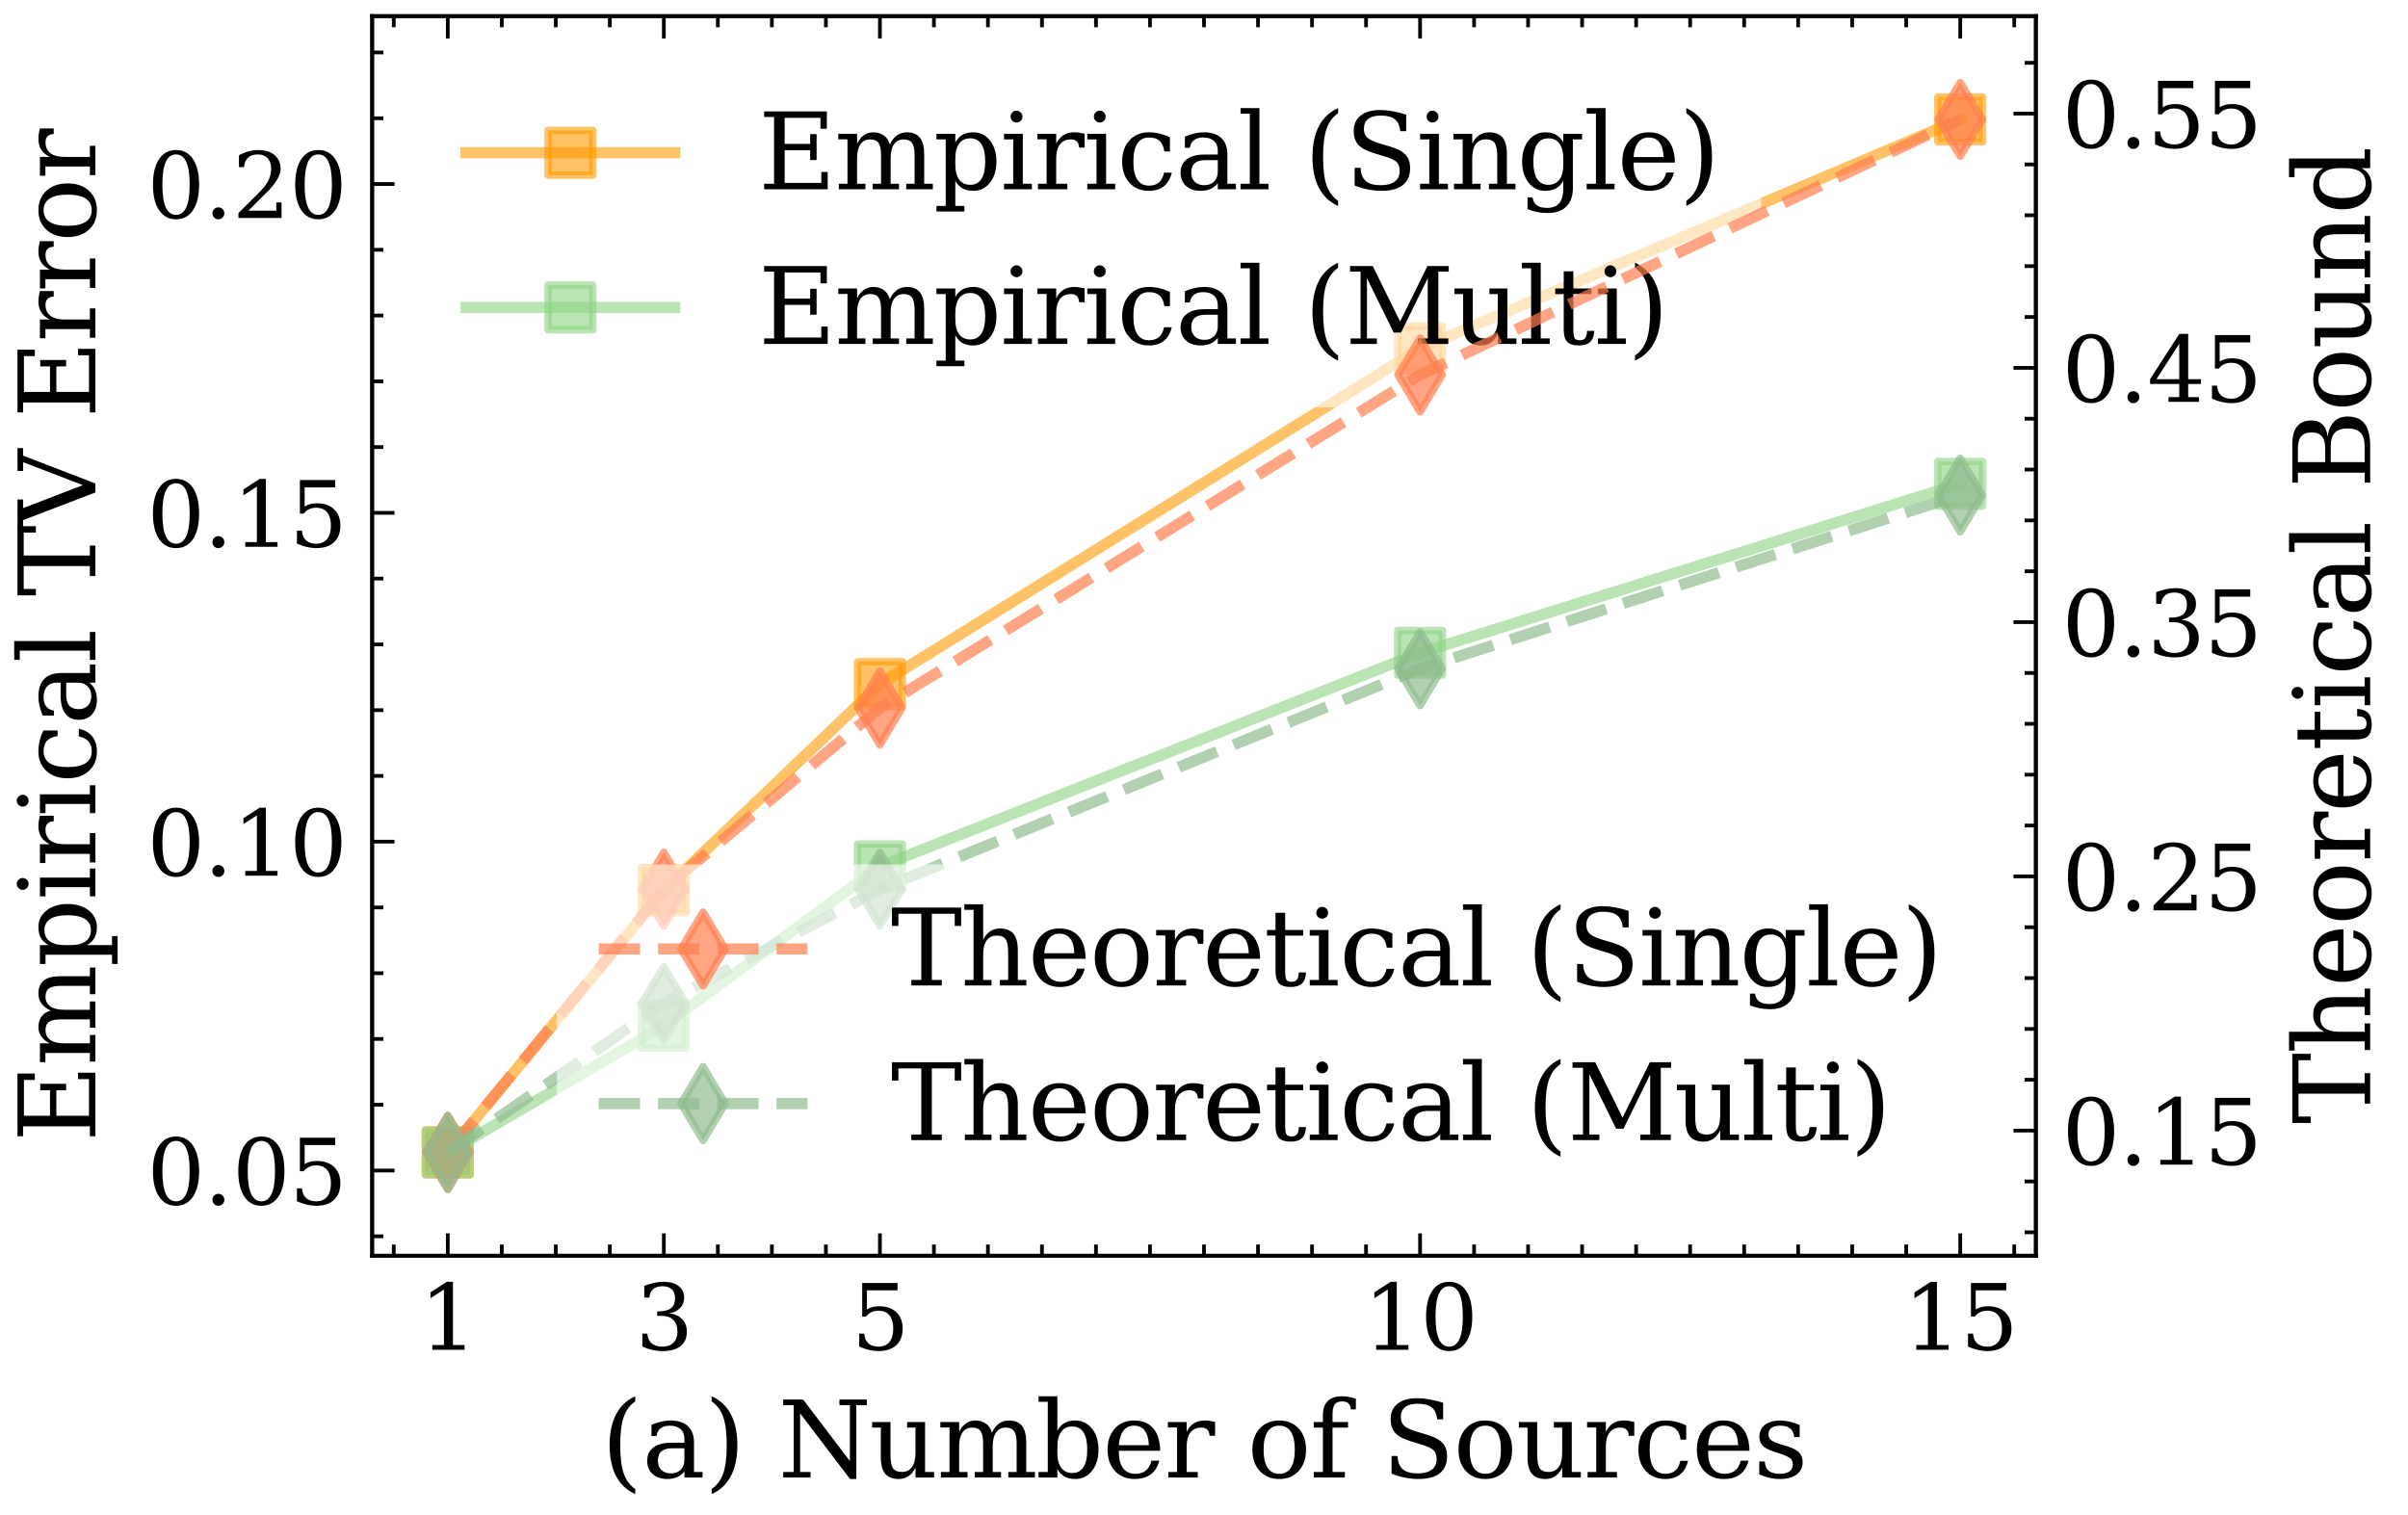 <?xml version="1.0" encoding="utf-8" standalone="no"?>
<!DOCTYPE svg PUBLIC "-//W3C//DTD SVG 1.1//EN"
  "http://www.w3.org/Graphics/SVG/1.1/DTD/svg11.dtd">
<svg xmlns:xlink="http://www.w3.org/1999/xlink" width="323.056pt" height="203.303pt" viewBox="0 0 323.056 203.303" xmlns="http://www.w3.org/2000/svg" version="1.1">
 <defs>
  <style type="text/css">*{stroke-linejoin: round; stroke-linecap: butt}</style>
 </defs>
 <g id="figure_1">
  <g id="patch_1">
   <path d="M 0 203.303 
L 323.056 203.303 
L 323.056 0 
L 0 0 
z
" style="fill: #ffffff"/>
  </g>
  <g id="axes_1">
   <g id="patch_2">
    <path d="M 49.928 168.48 
L 273.128 168.48 
L 273.128 2.16 
L 49.928 2.16 
z
" style="fill: #ffffff"/>
   </g>
   <g id="matplotlib.axis_1">
    <g id="xtick_1">
     <g id="line2d_1">
      <defs>
       <path id="m0be4ec9601" d="M 0 0 
L 0 -3 
" style="stroke: #000000; stroke-width: 0.5"/>
      </defs>
      <g>
       <use xlink:href="#m0be4ec9601" x="60.074" y="168.48" style="stroke: #000000; stroke-width: 0.5"/>
      </g>
     </g>
     <g id="line2d_2">
      <defs>
       <path id="m4b59932920" d="M 0 0 
L 0 3 
" style="stroke: #000000; stroke-width: 0.5"/>
      </defs>
      <g>
       <use xlink:href="#m4b59932920" x="60.074" y="2.16" style="stroke: #000000; stroke-width: 0.5"/>
      </g>
     </g>
     <g id="text_1">
      <!-- 1 -->
      <g transform="translate(56.256 181.098) scale(0.12 -0.12)">
       <defs>
        <path id="DejaVuSerif-31" d="M 909 0 
L 909 331 
L 1722 331 
L 1722 4213 
L 781 3603 
L 781 4013 
L 1919 4750 
L 2350 4750 
L 2350 331 
L 3163 331 
L 3163 0 
L 909 0 
z
" transform="scale(0.016)"/>
       </defs>
       <use xlink:href="#DejaVuSerif-31"/>
      </g>
     </g>
    </g>
    <g id="xtick_2">
     <g id="line2d_3">
      <g>
       <use xlink:href="#m0be4ec9601" x="89.061" y="168.48" style="stroke: #000000; stroke-width: 0.5"/>
      </g>
     </g>
     <g id="line2d_4">
      <g>
       <use xlink:href="#m4b59932920" x="89.061" y="2.16" style="stroke: #000000; stroke-width: 0.5"/>
      </g>
     </g>
     <g id="text_2">
      <!-- 3 -->
      <g transform="translate(85.243 181.098) scale(0.12 -0.12)">
       <defs>
        <path id="DejaVuSerif-33" d="M 622 4469 
Q 988 4606 1323 4678 
Q 1659 4750 1953 4750 
Q 2638 4750 3022 4454 
Q 3406 4159 3406 3634 
Q 3406 3213 3140 2930 
Q 2875 2647 2388 2547 
Q 2963 2466 3280 2130 
Q 3597 1794 3597 1259 
Q 3597 606 3158 257 
Q 2719 -91 1894 -91 
Q 1528 -91 1179 -12 
Q 831 66 488 225 
L 488 1131 
L 838 1131 
Q 869 681 1141 450 
Q 1413 219 1906 219 
Q 2384 219 2661 495 
Q 2938 772 2938 1253 
Q 2938 1803 2653 2086 
Q 2369 2369 1819 2369 
L 1522 2369 
L 1522 2688 
L 1678 2688 
Q 2225 2688 2498 2914 
Q 2772 3141 2772 3597 
Q 2772 4006 2547 4223 
Q 2322 4441 1900 4441 
Q 1478 4441 1245 4241 
Q 1013 4041 972 3647 
L 622 3647 
L 622 4469 
z
" transform="scale(0.016)"/>
       </defs>
       <use xlink:href="#DejaVuSerif-33"/>
      </g>
     </g>
    </g>
    <g id="xtick_3">
     <g id="line2d_5">
      <g>
       <use xlink:href="#m0be4ec9601" x="118.048" y="168.48" style="stroke: #000000; stroke-width: 0.5"/>
      </g>
     </g>
     <g id="line2d_6">
      <g>
       <use xlink:href="#m4b59932920" x="118.048" y="2.16" style="stroke: #000000; stroke-width: 0.5"/>
      </g>
     </g>
     <g id="text_3">
      <!-- 5 -->
      <g transform="translate(114.23 181.098) scale(0.12 -0.12)">
       <defs>
        <path id="DejaVuSerif-35" d="M 3219 4666 
L 3219 4153 
L 1081 4153 
L 1081 2816 
Q 1244 2928 1461 2984 
Q 1678 3041 1947 3041 
Q 2703 3041 3140 2622 
Q 3578 2203 3578 1478 
Q 3578 738 3136 323 
Q 2694 -91 1894 -91 
Q 1572 -91 1234 -12 
Q 897 66 544 225 
L 544 1131 
L 897 1131 
Q 925 688 1179 453 
Q 1434 219 1894 219 
Q 2388 219 2653 544 
Q 2919 869 2919 1478 
Q 2919 2084 2655 2407 
Q 2391 2731 1894 2731 
Q 1613 2731 1398 2631 
Q 1184 2531 1019 2322 
L 750 2322 
L 750 4666 
L 3219 4666 
z
" transform="scale(0.016)"/>
       </defs>
       <use xlink:href="#DejaVuSerif-35"/>
      </g>
     </g>
    </g>
    <g id="xtick_4">
     <g id="line2d_7">
      <g>
       <use xlink:href="#m0be4ec9601" x="190.515" y="168.48" style="stroke: #000000; stroke-width: 0.5"/>
      </g>
     </g>
     <g id="line2d_8">
      <g>
       <use xlink:href="#m4b59932920" x="190.515" y="2.16" style="stroke: #000000; stroke-width: 0.5"/>
      </g>
     </g>
     <g id="text_4">
      <!-- 10 -->
      <g transform="translate(182.88 181.098) scale(0.12 -0.12)">
       <defs>
        <path id="DejaVuSerif-30" d="M 2034 219 
Q 2513 219 2750 744 
Q 2988 1269 2988 2328 
Q 2988 3391 2750 3916 
Q 2513 4441 2034 4441 
Q 1556 4441 1318 3916 
Q 1081 3391 1081 2328 
Q 1081 1269 1318 744 
Q 1556 219 2034 219 
z
M 2034 -91 
Q 1275 -91 848 546 
Q 422 1184 422 2328 
Q 422 3475 848 4112 
Q 1275 4750 2034 4750 
Q 2797 4750 3222 4112 
Q 3647 3475 3647 2328 
Q 3647 1184 3222 546 
Q 2797 -91 2034 -91 
z
" transform="scale(0.016)"/>
       </defs>
       <use xlink:href="#DejaVuSerif-31"/>
       <use xlink:href="#DejaVuSerif-30" x="63.623"/>
      </g>
     </g>
    </g>
    <g id="xtick_5">
     <g id="line2d_9">
      <g>
       <use xlink:href="#m0be4ec9601" x="262.983" y="168.48" style="stroke: #000000; stroke-width: 0.5"/>
      </g>
     </g>
     <g id="line2d_10">
      <g>
       <use xlink:href="#m4b59932920" x="262.983" y="2.16" style="stroke: #000000; stroke-width: 0.5"/>
      </g>
     </g>
     <g id="text_5">
      <!-- 15 -->
      <g transform="translate(255.348 181.098) scale(0.12 -0.12)">
       <use xlink:href="#DejaVuSerif-31"/>
       <use xlink:href="#DejaVuSerif-35" x="63.623"/>
      </g>
     </g>
    </g>
    <g id="xtick_6">
     <g id="line2d_11">
      <defs>
       <path id="md7f78af76c" d="M 0 0 
L 0 -1.5 
" style="stroke: #000000; stroke-width: 0.5"/>
      </defs>
      <g>
       <use xlink:href="#md7f78af76c" x="52.827" y="168.48" style="stroke: #000000; stroke-width: 0.5"/>
      </g>
     </g>
     <g id="line2d_12">
      <defs>
       <path id="mf6888322b4" d="M 0 0 
L 0 1.5 
" style="stroke: #000000; stroke-width: 0.5"/>
      </defs>
      <g>
       <use xlink:href="#mf6888322b4" x="52.827" y="2.16" style="stroke: #000000; stroke-width: 0.5"/>
      </g>
     </g>
    </g>
    <g id="xtick_7">
     <g id="line2d_13">
      <g>
       <use xlink:href="#md7f78af76c" x="67.32" y="168.48" style="stroke: #000000; stroke-width: 0.5"/>
      </g>
     </g>
     <g id="line2d_14">
      <g>
       <use xlink:href="#mf6888322b4" x="67.32" y="2.16" style="stroke: #000000; stroke-width: 0.5"/>
      </g>
     </g>
    </g>
    <g id="xtick_8">
     <g id="line2d_15">
      <g>
       <use xlink:href="#md7f78af76c" x="74.567" y="168.48" style="stroke: #000000; stroke-width: 0.5"/>
      </g>
     </g>
     <g id="line2d_16">
      <g>
       <use xlink:href="#mf6888322b4" x="74.567" y="2.16" style="stroke: #000000; stroke-width: 0.5"/>
      </g>
     </g>
    </g>
    <g id="xtick_9">
     <g id="line2d_17">
      <g>
       <use xlink:href="#md7f78af76c" x="81.814" y="168.48" style="stroke: #000000; stroke-width: 0.5"/>
      </g>
     </g>
     <g id="line2d_18">
      <g>
       <use xlink:href="#mf6888322b4" x="81.814" y="2.16" style="stroke: #000000; stroke-width: 0.5"/>
      </g>
     </g>
    </g>
    <g id="xtick_10">
     <g id="line2d_19">
      <g>
       <use xlink:href="#md7f78af76c" x="96.307" y="168.48" style="stroke: #000000; stroke-width: 0.5"/>
      </g>
     </g>
     <g id="line2d_20">
      <g>
       <use xlink:href="#mf6888322b4" x="96.307" y="2.16" style="stroke: #000000; stroke-width: 0.5"/>
      </g>
     </g>
    </g>
    <g id="xtick_11">
     <g id="line2d_21">
      <g>
       <use xlink:href="#md7f78af76c" x="103.554" y="168.48" style="stroke: #000000; stroke-width: 0.5"/>
      </g>
     </g>
     <g id="line2d_22">
      <g>
       <use xlink:href="#mf6888322b4" x="103.554" y="2.16" style="stroke: #000000; stroke-width: 0.5"/>
      </g>
     </g>
    </g>
    <g id="xtick_12">
     <g id="line2d_23">
      <g>
       <use xlink:href="#md7f78af76c" x="110.801" y="168.48" style="stroke: #000000; stroke-width: 0.5"/>
      </g>
     </g>
     <g id="line2d_24">
      <g>
       <use xlink:href="#mf6888322b4" x="110.801" y="2.16" style="stroke: #000000; stroke-width: 0.5"/>
      </g>
     </g>
    </g>
    <g id="xtick_13">
     <g id="line2d_25">
      <g>
       <use xlink:href="#md7f78af76c" x="125.294" y="168.48" style="stroke: #000000; stroke-width: 0.5"/>
      </g>
     </g>
     <g id="line2d_26">
      <g>
       <use xlink:href="#mf6888322b4" x="125.294" y="2.16" style="stroke: #000000; stroke-width: 0.5"/>
      </g>
     </g>
    </g>
    <g id="xtick_14">
     <g id="line2d_27">
      <g>
       <use xlink:href="#md7f78af76c" x="132.541" y="168.48" style="stroke: #000000; stroke-width: 0.5"/>
      </g>
     </g>
     <g id="line2d_28">
      <g>
       <use xlink:href="#mf6888322b4" x="132.541" y="2.16" style="stroke: #000000; stroke-width: 0.5"/>
      </g>
     </g>
    </g>
    <g id="xtick_15">
     <g id="line2d_29">
      <g>
       <use xlink:href="#md7f78af76c" x="139.788" y="168.48" style="stroke: #000000; stroke-width: 0.5"/>
      </g>
     </g>
     <g id="line2d_30">
      <g>
       <use xlink:href="#mf6888322b4" x="139.788" y="2.16" style="stroke: #000000; stroke-width: 0.5"/>
      </g>
     </g>
    </g>
    <g id="xtick_16">
     <g id="line2d_31">
      <g>
       <use xlink:href="#md7f78af76c" x="147.035" y="168.48" style="stroke: #000000; stroke-width: 0.5"/>
      </g>
     </g>
     <g id="line2d_32">
      <g>
       <use xlink:href="#mf6888322b4" x="147.035" y="2.16" style="stroke: #000000; stroke-width: 0.5"/>
      </g>
     </g>
    </g>
    <g id="xtick_17">
     <g id="line2d_33">
      <g>
       <use xlink:href="#md7f78af76c" x="154.281" y="168.48" style="stroke: #000000; stroke-width: 0.5"/>
      </g>
     </g>
     <g id="line2d_34">
      <g>
       <use xlink:href="#mf6888322b4" x="154.281" y="2.16" style="stroke: #000000; stroke-width: 0.5"/>
      </g>
     </g>
    </g>
    <g id="xtick_18">
     <g id="line2d_35">
      <g>
       <use xlink:href="#md7f78af76c" x="161.528" y="168.48" style="stroke: #000000; stroke-width: 0.5"/>
      </g>
     </g>
     <g id="line2d_36">
      <g>
       <use xlink:href="#mf6888322b4" x="161.528" y="2.16" style="stroke: #000000; stroke-width: 0.5"/>
      </g>
     </g>
    </g>
    <g id="xtick_19">
     <g id="line2d_37">
      <g>
       <use xlink:href="#md7f78af76c" x="168.775" y="168.48" style="stroke: #000000; stroke-width: 0.5"/>
      </g>
     </g>
     <g id="line2d_38">
      <g>
       <use xlink:href="#mf6888322b4" x="168.775" y="2.16" style="stroke: #000000; stroke-width: 0.5"/>
      </g>
     </g>
    </g>
    <g id="xtick_20">
     <g id="line2d_39">
      <g>
       <use xlink:href="#md7f78af76c" x="176.022" y="168.48" style="stroke: #000000; stroke-width: 0.5"/>
      </g>
     </g>
     <g id="line2d_40">
      <g>
       <use xlink:href="#mf6888322b4" x="176.022" y="2.16" style="stroke: #000000; stroke-width: 0.5"/>
      </g>
     </g>
    </g>
    <g id="xtick_21">
     <g id="line2d_41">
      <g>
       <use xlink:href="#md7f78af76c" x="183.268" y="168.48" style="stroke: #000000; stroke-width: 0.5"/>
      </g>
     </g>
     <g id="line2d_42">
      <g>
       <use xlink:href="#mf6888322b4" x="183.268" y="2.16" style="stroke: #000000; stroke-width: 0.5"/>
      </g>
     </g>
    </g>
    <g id="xtick_22">
     <g id="line2d_43">
      <g>
       <use xlink:href="#md7f78af76c" x="197.762" y="168.48" style="stroke: #000000; stroke-width: 0.5"/>
      </g>
     </g>
     <g id="line2d_44">
      <g>
       <use xlink:href="#mf6888322b4" x="197.762" y="2.16" style="stroke: #000000; stroke-width: 0.5"/>
      </g>
     </g>
    </g>
    <g id="xtick_23">
     <g id="line2d_45">
      <g>
       <use xlink:href="#md7f78af76c" x="205.009" y="168.48" style="stroke: #000000; stroke-width: 0.5"/>
      </g>
     </g>
     <g id="line2d_46">
      <g>
       <use xlink:href="#mf6888322b4" x="205.009" y="2.16" style="stroke: #000000; stroke-width: 0.5"/>
      </g>
     </g>
    </g>
    <g id="xtick_24">
     <g id="line2d_47">
      <g>
       <use xlink:href="#md7f78af76c" x="212.255" y="168.48" style="stroke: #000000; stroke-width: 0.5"/>
      </g>
     </g>
     <g id="line2d_48">
      <g>
       <use xlink:href="#mf6888322b4" x="212.255" y="2.16" style="stroke: #000000; stroke-width: 0.5"/>
      </g>
     </g>
    </g>
    <g id="xtick_25">
     <g id="line2d_49">
      <g>
       <use xlink:href="#md7f78af76c" x="219.502" y="168.48" style="stroke: #000000; stroke-width: 0.5"/>
      </g>
     </g>
     <g id="line2d_50">
      <g>
       <use xlink:href="#mf6888322b4" x="219.502" y="2.16" style="stroke: #000000; stroke-width: 0.5"/>
      </g>
     </g>
    </g>
    <g id="xtick_26">
     <g id="line2d_51">
      <g>
       <use xlink:href="#md7f78af76c" x="226.749" y="168.48" style="stroke: #000000; stroke-width: 0.5"/>
      </g>
     </g>
     <g id="line2d_52">
      <g>
       <use xlink:href="#mf6888322b4" x="226.749" y="2.16" style="stroke: #000000; stroke-width: 0.5"/>
      </g>
     </g>
    </g>
    <g id="xtick_27">
     <g id="line2d_53">
      <g>
       <use xlink:href="#md7f78af76c" x="233.996" y="168.48" style="stroke: #000000; stroke-width: 0.5"/>
      </g>
     </g>
     <g id="line2d_54">
      <g>
       <use xlink:href="#mf6888322b4" x="233.996" y="2.16" style="stroke: #000000; stroke-width: 0.5"/>
      </g>
     </g>
    </g>
    <g id="xtick_28">
     <g id="line2d_55">
      <g>
       <use xlink:href="#md7f78af76c" x="241.242" y="168.48" style="stroke: #000000; stroke-width: 0.5"/>
      </g>
     </g>
     <g id="line2d_56">
      <g>
       <use xlink:href="#mf6888322b4" x="241.242" y="2.16" style="stroke: #000000; stroke-width: 0.5"/>
      </g>
     </g>
    </g>
    <g id="xtick_29">
     <g id="line2d_57">
      <g>
       <use xlink:href="#md7f78af76c" x="248.489" y="168.48" style="stroke: #000000; stroke-width: 0.5"/>
      </g>
     </g>
     <g id="line2d_58">
      <g>
       <use xlink:href="#mf6888322b4" x="248.489" y="2.16" style="stroke: #000000; stroke-width: 0.5"/>
      </g>
     </g>
    </g>
    <g id="xtick_30">
     <g id="line2d_59">
      <g>
       <use xlink:href="#md7f78af76c" x="255.736" y="168.48" style="stroke: #000000; stroke-width: 0.5"/>
      </g>
     </g>
     <g id="line2d_60">
      <g>
       <use xlink:href="#mf6888322b4" x="255.736" y="2.16" style="stroke: #000000; stroke-width: 0.5"/>
      </g>
     </g>
    </g>
    <g id="xtick_31">
     <g id="line2d_61">
      <g>
       <use xlink:href="#md7f78af76c" x="270.229" y="168.48" style="stroke: #000000; stroke-width: 0.5"/>
      </g>
     </g>
     <g id="line2d_62">
      <g>
       <use xlink:href="#mf6888322b4" x="270.229" y="2.16" style="stroke: #000000; stroke-width: 0.5"/>
      </g>
     </g>
    </g>
    <g id="text_6">
     <!-- (a) Number of Sources -->
     <g transform="translate(80.653 198.232) scale(0.14 -0.14)">
      <defs>
       <path id="DejaVuSerif-28" d="M 2041 -997 
Q 1281 -656 893 83 
Q 506 822 506 1931 
Q 506 3044 893 3783 
Q 1281 4522 2041 4863 
L 2041 4556 
Q 1559 4225 1350 3623 
Q 1141 3022 1141 1931 
Q 1141 844 1350 242 
Q 1559 -359 2041 -691 
L 2041 -997 
z
" transform="scale(0.016)"/>
       <path id="DejaVuSerif-61" d="M 2547 1044 
L 2547 1747 
L 1806 1747 
Q 1378 1747 1168 1562 
Q 959 1378 959 997 
Q 959 650 1171 447 
Q 1384 244 1747 244 
Q 2106 244 2326 466 
Q 2547 688 2547 1044 
z
M 3122 2075 
L 3122 331 
L 3634 331 
L 3634 0 
L 2547 0 
L 2547 359 
Q 2356 128 2106 18 
Q 1856 -91 1522 -91 
Q 969 -91 644 203 
Q 319 497 319 997 
Q 319 1513 691 1797 
Q 1063 2081 1741 2081 
L 2547 2081 
L 2547 2309 
Q 2547 2688 2317 2895 
Q 2088 3103 1672 3103 
Q 1328 3103 1125 2947 
Q 922 2791 872 2484 
L 575 2484 
L 575 3156 
Q 875 3284 1158 3348 
Q 1441 3413 1709 3413 
Q 2400 3413 2761 3070 
Q 3122 2728 3122 2075 
z
" transform="scale(0.016)"/>
       <path id="DejaVuSerif-29" d="M 453 -997 
L 453 -691 
Q 934 -359 1145 242 
Q 1356 844 1356 1931 
Q 1356 3022 1145 3623 
Q 934 4225 453 4556 
L 453 4863 
Q 1216 4522 1603 3783 
Q 1991 3044 1991 1931 
Q 1991 822 1603 83 
Q 1216 -656 453 -997 
z
" transform="scale(0.016)"/>
       <path id="DejaVuSerif-20" transform="scale(0.016)"/>
       <path id="DejaVuSerif-4e" d="M 313 0 
L 313 331 
L 941 331 
L 941 4331 
L 313 4331 
L 313 4666 
L 1509 4666 
L 4306 984 
L 4306 4331 
L 3681 4331 
L 3681 4666 
L 5319 4666 
L 5319 4331 
L 4691 4331 
L 4691 -91 
L 4313 -91 
L 1325 3841 
L 1325 331 
L 1953 331 
L 1953 0 
L 313 0 
z
" transform="scale(0.016)"/>
       <path id="DejaVuSerif-75" d="M 2266 3322 
L 3341 3322 
L 3341 331 
L 3884 331 
L 3884 0 
L 2766 0 
L 2766 588 
Q 2606 256 2353 82 
Q 2100 -91 1766 -91 
Q 1213 -91 952 223 
Q 691 538 691 1209 
L 691 2988 
L 172 2988 
L 172 3322 
L 1269 3322 
L 1269 1388 
Q 1269 781 1417 556 
Q 1566 331 1947 331 
Q 2347 331 2556 625 
Q 2766 919 2766 1478 
L 2766 2988 
L 2266 2988 
L 2266 3322 
z
" transform="scale(0.016)"/>
       <path id="DejaVuSerif-6d" d="M 3316 2675 
Q 3481 3041 3739 3227 
Q 3997 3413 4341 3413 
Q 4863 3413 5119 3089 
Q 5375 2766 5375 2113 
L 5375 331 
L 5894 331 
L 5894 0 
L 4300 0 
L 4300 331 
L 4800 331 
L 4800 2047 
Q 4800 2556 4650 2772 
Q 4500 2988 4153 2988 
Q 3769 2988 3567 2697 
Q 3366 2406 3366 1850 
L 3366 331 
L 3866 331 
L 3866 0 
L 2291 0 
L 2291 331 
L 2791 331 
L 2791 2069 
Q 2791 2566 2641 2777 
Q 2491 2988 2144 2988 
Q 1759 2988 1557 2697 
Q 1356 2406 1356 1850 
L 1356 331 
L 1856 331 
L 1856 0 
L 263 0 
L 263 331 
L 781 331 
L 781 2994 
L 231 2994 
L 231 3322 
L 1356 3322 
L 1356 2731 
Q 1516 3063 1762 3238 
Q 2009 3413 2322 3413 
Q 2709 3413 2968 3220 
Q 3228 3028 3316 2675 
z
" transform="scale(0.016)"/>
       <path id="DejaVuSerif-62" d="M 738 331 
L 738 4531 
L 184 4531 
L 184 4863 
L 1313 4863 
L 1313 2803 
Q 1481 3116 1742 3264 
Q 2003 3413 2388 3413 
Q 3000 3413 3387 2928 
Q 3775 2444 3775 1663 
Q 3775 881 3387 395 
Q 3000 -91 2388 -91 
Q 2003 -91 1742 57 
Q 1481 206 1313 519 
L 1313 0 
L 184 0 
L 184 331 
L 738 331 
z
M 1313 1497 
Q 1313 897 1542 583 
Q 1772 269 2209 269 
Q 2650 269 2876 622 
Q 3103 975 3103 1663 
Q 3103 2353 2876 2703 
Q 2650 3053 2209 3053 
Q 1772 3053 1542 2737 
Q 1313 2422 1313 1825 
L 1313 1497 
z
" transform="scale(0.016)"/>
       <path id="DejaVuSerif-65" d="M 3469 1600 
L 991 1600 
L 991 1575 
Q 991 903 1244 561 
Q 1497 219 1991 219 
Q 2369 219 2611 417 
Q 2853 616 2950 1006 
L 3413 1006 
Q 3275 459 2904 184 
Q 2534 -91 1931 -91 
Q 1203 -91 761 389 
Q 319 869 319 1663 
Q 319 2450 753 2931 
Q 1188 3413 1894 3413 
Q 2647 3413 3050 2948 
Q 3453 2484 3469 1600 
z
M 2791 1931 
Q 2772 2513 2545 2808 
Q 2319 3103 1894 3103 
Q 1497 3103 1269 2806 
Q 1041 2509 991 1931 
L 2791 1931 
z
" transform="scale(0.016)"/>
       <path id="DejaVuSerif-72" d="M 3059 3328 
L 3059 2497 
L 2728 2497 
Q 2713 2744 2591 2866 
Q 2469 2988 2234 2988 
Q 1809 2988 1582 2694 
Q 1356 2400 1356 1850 
L 1356 331 
L 2022 331 
L 2022 0 
L 263 0 
L 263 331 
L 781 331 
L 781 2994 
L 231 2994 
L 231 3322 
L 1356 3322 
L 1356 2731 
Q 1525 3078 1790 3245 
Q 2056 3413 2438 3413 
Q 2578 3413 2733 3391 
Q 2888 3369 3059 3328 
z
" transform="scale(0.016)"/>
       <path id="DejaVuSerif-6f" d="M 1925 219 
Q 2388 219 2623 584 
Q 2859 950 2859 1663 
Q 2859 2375 2623 2739 
Q 2388 3103 1925 3103 
Q 1463 3103 1227 2739 
Q 991 2375 991 1663 
Q 991 950 1228 584 
Q 1466 219 1925 219 
z
M 1925 -91 
Q 1200 -91 759 389 
Q 319 869 319 1663 
Q 319 2456 758 2934 
Q 1197 3413 1925 3413 
Q 2653 3413 3092 2934 
Q 3531 2456 3531 1663 
Q 3531 869 3092 389 
Q 2653 -91 1925 -91 
z
" transform="scale(0.016)"/>
       <path id="DejaVuSerif-66" d="M 2753 4078 
L 2450 4078 
Q 2447 4313 2317 4434 
Q 2188 4556 1941 4556 
Q 1619 4556 1487 4379 
Q 1356 4203 1356 3750 
L 1356 3322 
L 2284 3322 
L 2284 2988 
L 1356 2988 
L 1356 331 
L 2094 331 
L 2094 0 
L 231 0 
L 231 331 
L 781 331 
L 781 2988 
L 231 2988 
L 231 3322 
L 781 3322 
L 781 3738 
Q 781 4294 1070 4578 
Q 1359 4863 1919 4863 
Q 2128 4863 2337 4825 
Q 2547 4788 2753 4709 
L 2753 4078 
z
" transform="scale(0.016)"/>
       <path id="DejaVuSerif-53" d="M 594 225 
L 594 1288 
L 953 1284 
Q 969 753 1261 498 
Q 1553 244 2150 244 
Q 2706 244 2998 464 
Q 3291 684 3291 1106 
Q 3291 1444 3114 1625 
Q 2938 1806 2369 1978 
L 1753 2163 
Q 1084 2366 811 2669 
Q 538 2972 538 3500 
Q 538 4094 959 4422 
Q 1381 4750 2144 4750 
Q 2469 4750 2856 4679 
Q 3244 4609 3681 4475 
L 3681 3481 
L 3328 3481 
Q 3275 3975 2998 4195 
Q 2722 4416 2156 4416 
Q 1663 4416 1405 4214 
Q 1147 4013 1147 3628 
Q 1147 3294 1340 3103 
Q 1534 2913 2163 2725 
L 2741 2553 
Q 3375 2363 3645 2067 
Q 3916 1772 3916 1275 
Q 3916 597 3481 253 
Q 3047 -91 2188 -91 
Q 1803 -91 1404 -12 
Q 1006 66 594 225 
z
" transform="scale(0.016)"/>
       <path id="DejaVuSerif-63" d="M 3291 997 
Q 3169 466 2822 187 
Q 2475 -91 1925 -91 
Q 1200 -91 759 389 
Q 319 869 319 1663 
Q 319 2459 759 2936 
Q 1200 3413 1925 3413 
Q 2241 3413 2553 3339 
Q 2866 3266 3181 3116 
L 3181 2266 
L 2847 2266 
Q 2781 2703 2561 2903 
Q 2341 3103 1931 3103 
Q 1466 3103 1228 2742 
Q 991 2381 991 1663 
Q 991 944 1227 581 
Q 1463 219 1931 219 
Q 2303 219 2525 412 
Q 2747 606 2828 997 
L 3291 997 
z
" transform="scale(0.016)"/>
       <path id="DejaVuSerif-73" d="M 359 184 
L 359 959 
L 691 959 
Q 703 588 923 403 
Q 1144 219 1575 219 
Q 1963 219 2166 364 
Q 2369 509 2369 788 
Q 2369 1006 2220 1140 
Q 2072 1275 1594 1428 
L 1178 1569 
Q 750 1706 558 1912 
Q 366 2119 366 2438 
Q 366 2894 700 3153 
Q 1034 3413 1625 3413 
Q 1888 3413 2178 3344 
Q 2469 3275 2778 3144 
L 2778 2419 
L 2447 2419 
Q 2434 2741 2221 2922 
Q 2009 3103 1644 3103 
Q 1281 3103 1095 2975 
Q 909 2847 909 2591 
Q 909 2381 1050 2254 
Q 1191 2128 1613 1997 
L 2069 1856 
Q 2541 1709 2748 1489 
Q 2956 1269 2956 922 
Q 2956 450 2595 179 
Q 2234 -91 1600 -91 
Q 1278 -91 972 -22 
Q 666 47 359 184 
z
" transform="scale(0.016)"/>
      </defs>
      <use xlink:href="#DejaVuSerif-28"/>
      <use xlink:href="#DejaVuSerif-61" x="39.014"/>
      <use xlink:href="#DejaVuSerif-29" x="98.633"/>
      <use xlink:href="#DejaVuSerif-20" x="137.646"/>
      <use xlink:href="#DejaVuSerif-4e" x="169.434"/>
      <use xlink:href="#DejaVuSerif-75" x="256.934"/>
      <use xlink:href="#DejaVuSerif-6d" x="321.338"/>
      <use xlink:href="#DejaVuSerif-62" x="416.162"/>
      <use xlink:href="#DejaVuSerif-65" x="480.176"/>
      <use xlink:href="#DejaVuSerif-72" x="539.355"/>
      <use xlink:href="#DejaVuSerif-20" x="587.158"/>
      <use xlink:href="#DejaVuSerif-6f" x="618.945"/>
      <use xlink:href="#DejaVuSerif-66" x="679.15"/>
      <use xlink:href="#DejaVuSerif-20" x="716.162"/>
      <use xlink:href="#DejaVuSerif-53" x="747.949"/>
      <use xlink:href="#DejaVuSerif-6f" x="816.455"/>
      <use xlink:href="#DejaVuSerif-75" x="876.66"/>
      <use xlink:href="#DejaVuSerif-72" x="941.064"/>
      <use xlink:href="#DejaVuSerif-63" x="988.867"/>
      <use xlink:href="#DejaVuSerif-65" x="1044.873"/>
      <use xlink:href="#DejaVuSerif-73" x="1104.053"/>
     </g>
    </g>
   </g>
   <g id="matplotlib.axis_2">
    <g id="ytick_1">
     <g id="line2d_63">
      <defs>
       <path id="m915eb02a62" d="M 0 0 
L 3 0 
" style="stroke: #000000; stroke-width: 0.5"/>
      </defs>
      <g>
       <use xlink:href="#m915eb02a62" x="49.928" y="157.045" style="stroke: #000000; stroke-width: 0.5"/>
      </g>
     </g>
     <g id="text_7">
      <!-- 0.05 -->
      <g transform="translate(19.709 161.604) scale(0.12 -0.12)">
       <defs>
        <path id="DejaVuSerif-2e" d="M 603 325 
Q 603 500 722 622 
Q 841 744 1019 744 
Q 1191 744 1312 622 
Q 1434 500 1434 325 
Q 1434 153 1312 31 
Q 1191 -91 1019 -91 
Q 841 -91 722 29 
Q 603 150 603 325 
z
" transform="scale(0.016)"/>
       </defs>
       <use xlink:href="#DejaVuSerif-30"/>
       <use xlink:href="#DejaVuSerif-2e" x="63.623"/>
       <use xlink:href="#DejaVuSerif-30" x="95.41"/>
       <use xlink:href="#DejaVuSerif-35" x="159.033"/>
      </g>
     </g>
    </g>
    <g id="ytick_2">
     <g id="line2d_64">
      <g>
       <use xlink:href="#m915eb02a62" x="49.928" y="112.926" style="stroke: #000000; stroke-width: 0.5"/>
      </g>
     </g>
     <g id="text_8">
      <!-- 0.10 -->
      <g transform="translate(19.709 117.485) scale(0.12 -0.12)">
       <use xlink:href="#DejaVuSerif-30"/>
       <use xlink:href="#DejaVuSerif-2e" x="63.623"/>
       <use xlink:href="#DejaVuSerif-31" x="95.41"/>
       <use xlink:href="#DejaVuSerif-30" x="159.033"/>
      </g>
     </g>
    </g>
    <g id="ytick_3">
     <g id="line2d_65">
      <g>
       <use xlink:href="#m915eb02a62" x="49.928" y="68.808" style="stroke: #000000; stroke-width: 0.5"/>
      </g>
     </g>
     <g id="text_9">
      <!-- 0.15 -->
      <g transform="translate(19.709 73.367) scale(0.12 -0.12)">
       <use xlink:href="#DejaVuSerif-30"/>
       <use xlink:href="#DejaVuSerif-2e" x="63.623"/>
       <use xlink:href="#DejaVuSerif-31" x="95.41"/>
       <use xlink:href="#DejaVuSerif-35" x="159.033"/>
      </g>
     </g>
    </g>
    <g id="ytick_4">
     <g id="line2d_66">
      <g>
       <use xlink:href="#m915eb02a62" x="49.928" y="24.689" style="stroke: #000000; stroke-width: 0.5"/>
      </g>
     </g>
     <g id="text_10">
      <!-- 0.20 -->
      <g transform="translate(19.709 29.248) scale(0.12 -0.12)">
       <defs>
        <path id="DejaVuSerif-32" d="M 819 3553 
L 469 3553 
L 469 4384 
Q 803 4563 1142 4656 
Q 1481 4750 1806 4750 
Q 2534 4750 2956 4397 
Q 3378 4044 3378 3438 
Q 3378 2753 2422 1800 
Q 2347 1728 2309 1691 
L 1131 513 
L 3078 513 
L 3078 1088 
L 3444 1088 
L 3444 0 
L 434 0 
L 434 341 
L 1850 1753 
Q 2319 2222 2519 2614 
Q 2719 3006 2719 3438 
Q 2719 3909 2473 4175 
Q 2228 4441 1797 4441 
Q 1350 4441 1106 4219 
Q 863 3997 819 3553 
z
" transform="scale(0.016)"/>
       </defs>
       <use xlink:href="#DejaVuSerif-30"/>
       <use xlink:href="#DejaVuSerif-2e" x="63.623"/>
       <use xlink:href="#DejaVuSerif-32" x="95.41"/>
       <use xlink:href="#DejaVuSerif-30" x="159.033"/>
      </g>
     </g>
    </g>
    <g id="ytick_5">
     <g id="line2d_67">
      <defs>
       <path id="m541c94066c" d="M 0 0 
L 1.5 0 
" style="stroke: #000000; stroke-width: 0.5"/>
      </defs>
      <g>
       <use xlink:href="#m541c94066c" x="49.928" y="165.869" style="stroke: #000000; stroke-width: 0.5"/>
      </g>
     </g>
    </g>
    <g id="ytick_6">
     <g id="line2d_68">
      <g>
       <use xlink:href="#m541c94066c" x="49.928" y="148.221" style="stroke: #000000; stroke-width: 0.5"/>
      </g>
     </g>
    </g>
    <g id="ytick_7">
     <g id="line2d_69">
      <g>
       <use xlink:href="#m541c94066c" x="49.928" y="139.398" style="stroke: #000000; stroke-width: 0.5"/>
      </g>
     </g>
    </g>
    <g id="ytick_8">
     <g id="line2d_70">
      <g>
       <use xlink:href="#m541c94066c" x="49.928" y="130.574" style="stroke: #000000; stroke-width: 0.5"/>
      </g>
     </g>
    </g>
    <g id="ytick_9">
     <g id="line2d_71">
      <g>
       <use xlink:href="#m541c94066c" x="49.928" y="121.75" style="stroke: #000000; stroke-width: 0.5"/>
      </g>
     </g>
    </g>
    <g id="ytick_10">
     <g id="line2d_72">
      <g>
       <use xlink:href="#m541c94066c" x="49.928" y="104.103" style="stroke: #000000; stroke-width: 0.5"/>
      </g>
     </g>
    </g>
    <g id="ytick_11">
     <g id="line2d_73">
      <g>
       <use xlink:href="#m541c94066c" x="49.928" y="95.279" style="stroke: #000000; stroke-width: 0.5"/>
      </g>
     </g>
    </g>
    <g id="ytick_12">
     <g id="line2d_74">
      <g>
       <use xlink:href="#m541c94066c" x="49.928" y="86.455" style="stroke: #000000; stroke-width: 0.5"/>
      </g>
     </g>
    </g>
    <g id="ytick_13">
     <g id="line2d_75">
      <g>
       <use xlink:href="#m541c94066c" x="49.928" y="77.631" style="stroke: #000000; stroke-width: 0.5"/>
      </g>
     </g>
    </g>
    <g id="ytick_14">
     <g id="line2d_76">
      <g>
       <use xlink:href="#m541c94066c" x="49.928" y="59.984" style="stroke: #000000; stroke-width: 0.5"/>
      </g>
     </g>
    </g>
    <g id="ytick_15">
     <g id="line2d_77">
      <g>
       <use xlink:href="#m541c94066c" x="49.928" y="51.16" style="stroke: #000000; stroke-width: 0.5"/>
      </g>
     </g>
    </g>
    <g id="ytick_16">
     <g id="line2d_78">
      <g>
       <use xlink:href="#m541c94066c" x="49.928" y="42.336" style="stroke: #000000; stroke-width: 0.5"/>
      </g>
     </g>
    </g>
    <g id="ytick_17">
     <g id="line2d_79">
      <g>
       <use xlink:href="#m541c94066c" x="49.928" y="33.513" style="stroke: #000000; stroke-width: 0.5"/>
      </g>
     </g>
    </g>
    <g id="ytick_18">
     <g id="line2d_80">
      <g>
       <use xlink:href="#m541c94066c" x="49.928" y="15.865" style="stroke: #000000; stroke-width: 0.5"/>
      </g>
     </g>
    </g>
    <g id="ytick_19">
     <g id="line2d_81">
      <g>
       <use xlink:href="#m541c94066c" x="49.928" y="7.041" style="stroke: #000000; stroke-width: 0.5"/>
      </g>
     </g>
    </g>
    <g id="text_11">
     <!-- Empirical TV Error -->
     <g transform="translate(12.798 153.241) rotate(-90) scale(0.14 -0.14)">
      <defs>
       <path id="DejaVuSerif-45" d="M 353 0 
L 353 331 
L 947 331 
L 947 4331 
L 353 4331 
L 353 4666 
L 4109 4666 
L 4109 3628 
L 3725 3628 
L 3725 4281 
L 1581 4281 
L 1581 2719 
L 3109 2719 
L 3109 3303 
L 3494 3303 
L 3494 1753 
L 3109 1753 
L 3109 2338 
L 1581 2338 
L 1581 384 
L 3775 384 
L 3775 1038 
L 4159 1038 
L 4159 0 
L 353 0 
z
" transform="scale(0.016)"/>
       <path id="DejaVuSerif-70" d="M 1313 1825 
L 1313 1497 
Q 1313 897 1542 583 
Q 1772 269 2209 269 
Q 2650 269 2876 622 
Q 3103 975 3103 1663 
Q 3103 2353 2876 2703 
Q 2650 3053 2209 3053 
Q 1772 3053 1542 2737 
Q 1313 2422 1313 1825 
z
M 738 2988 
L 184 2988 
L 184 3322 
L 1313 3322 
L 1313 2803 
Q 1481 3116 1742 3264 
Q 2003 3413 2388 3413 
Q 3000 3413 3387 2928 
Q 3775 2444 3775 1663 
Q 3775 881 3387 395 
Q 3000 -91 2388 -91 
Q 2003 -91 1742 57 
Q 1481 206 1313 519 
L 1313 -997 
L 1856 -997 
L 1856 -1331 
L 184 -1331 
L 184 -997 
L 738 -997 
L 738 2988 
z
" transform="scale(0.016)"/>
       <path id="DejaVuSerif-69" d="M 622 4353 
Q 622 4497 726 4603 
Q 831 4709 978 4709 
Q 1122 4709 1226 4603 
Q 1331 4497 1331 4353 
Q 1331 4206 1228 4103 
Q 1125 4000 978 4000 
Q 831 4000 726 4103 
Q 622 4206 622 4353 
z
M 1356 331 
L 1900 331 
L 1900 0 
L 231 0 
L 231 331 
L 781 331 
L 781 2988 
L 231 2988 
L 231 3322 
L 1356 3322 
L 1356 331 
z
" transform="scale(0.016)"/>
       <path id="DejaVuSerif-6c" d="M 1313 331 
L 1856 331 
L 1856 0 
L 184 0 
L 184 331 
L 738 331 
L 738 4531 
L 184 4531 
L 184 4863 
L 1313 4863 
L 1313 331 
z
" transform="scale(0.016)"/>
       <path id="DejaVuSerif-54" d="M 1222 0 
L 1222 331 
L 1819 331 
L 1819 4294 
L 447 4294 
L 447 3566 
L 63 3566 
L 63 4666 
L 4206 4666 
L 4206 3566 
L 3822 3566 
L 3822 4294 
L 2450 4294 
L 2450 331 
L 3047 331 
L 3047 0 
L 1222 0 
z
" transform="scale(0.016)"/>
       <path id="DejaVuSerif-56" d="M 1119 4331 
L 2497 750 
L 3872 4331 
L 3347 4331 
L 3347 4666 
L 4716 4666 
L 4716 4331 
L 4263 4331 
L 2597 0 
L 2059 0 
L 403 4331 
L -63 4331 
L -63 4666 
L 1638 4666 
L 1638 4331 
L 1119 4331 
z
" transform="scale(0.016)"/>
      </defs>
      <use xlink:href="#DejaVuSerif-45"/>
      <use xlink:href="#DejaVuSerif-6d" x="72.998"/>
      <use xlink:href="#DejaVuSerif-70" x="167.822"/>
      <use xlink:href="#DejaVuSerif-69" x="231.836"/>
      <use xlink:href="#DejaVuSerif-72" x="263.818"/>
      <use xlink:href="#DejaVuSerif-69" x="311.621"/>
      <use xlink:href="#DejaVuSerif-63" x="343.604"/>
      <use xlink:href="#DejaVuSerif-61" x="399.609"/>
      <use xlink:href="#DejaVuSerif-6c" x="459.229"/>
      <use xlink:href="#DejaVuSerif-20" x="491.211"/>
      <use xlink:href="#DejaVuSerif-54" x="522.998"/>
      <use xlink:href="#DejaVuSerif-56" x="589.697"/>
      <use xlink:href="#DejaVuSerif-20" x="661.914"/>
      <use xlink:href="#DejaVuSerif-45" x="693.701"/>
      <use xlink:href="#DejaVuSerif-72" x="766.699"/>
      <use xlink:href="#DejaVuSerif-72" x="814.502"/>
      <use xlink:href="#DejaVuSerif-6f" x="862.305"/>
      <use xlink:href="#DejaVuSerif-72" x="922.51"/>
     </g>
    </g>
   </g>
   <g id="line2d_82">
    <path d="M 60.074 154.62 
L 89.061 119.456 
L 118.048 91.776 
L 190.515 46.755 
L 262.983 16.02 
" clip-path="url(#p17175303f5)" style="fill: none; stroke: #ff9900; stroke-opacity: 0.6; stroke-width: 1.5; stroke-linecap: square"/>
    <defs>
     <path id="m24ebe87102" d="M -3 3 
L 3 3 
L 3 -3 
L -3 -3 
z
" style="stroke: #ff9900; stroke-opacity: 0.6; stroke-linejoin: miter"/>
    </defs>
    <g clip-path="url(#p17175303f5)">
     <use xlink:href="#m24ebe87102" x="60.074" y="154.62" style="fill: #ff9900; fill-opacity: 0.6; stroke: #ff9900; stroke-opacity: 0.6; stroke-linejoin: miter"/>
     <use xlink:href="#m24ebe87102" x="89.061" y="119.456" style="fill: #ff9900; fill-opacity: 0.6; stroke: #ff9900; stroke-opacity: 0.6; stroke-linejoin: miter"/>
     <use xlink:href="#m24ebe87102" x="118.048" y="91.776" style="fill: #ff9900; fill-opacity: 0.6; stroke: #ff9900; stroke-opacity: 0.6; stroke-linejoin: miter"/>
     <use xlink:href="#m24ebe87102" x="190.515" y="46.755" style="fill: #ff9900; fill-opacity: 0.6; stroke: #ff9900; stroke-opacity: 0.6; stroke-linejoin: miter"/>
     <use xlink:href="#m24ebe87102" x="262.983" y="16.02" style="fill: #ff9900; fill-opacity: 0.6; stroke: #ff9900; stroke-opacity: 0.6; stroke-linejoin: miter"/>
    </g>
   </g>
   <g id="line2d_83">
    <path d="M 60.074 154.62 
L 89.061 137.626 
L 118.048 116.24 
L 190.515 87.588 
L 262.983 64.915 
" clip-path="url(#p17175303f5)" style="fill: none; stroke: #8cd282; stroke-opacity: 0.6; stroke-width: 1.5; stroke-linecap: square"/>
    <defs>
     <path id="mbb6134f5cc" d="M -3 3 
L 3 3 
L 3 -3 
L -3 -3 
z
" style="stroke: #8cd282; stroke-opacity: 0.6; stroke-linejoin: miter"/>
    </defs>
    <g clip-path="url(#p17175303f5)">
     <use xlink:href="#mbb6134f5cc" x="60.074" y="154.62" style="fill: #8cd282; fill-opacity: 0.6; stroke: #8cd282; stroke-opacity: 0.6; stroke-linejoin: miter"/>
     <use xlink:href="#mbb6134f5cc" x="89.061" y="137.626" style="fill: #8cd282; fill-opacity: 0.6; stroke: #8cd282; stroke-opacity: 0.6; stroke-linejoin: miter"/>
     <use xlink:href="#mbb6134f5cc" x="118.048" y="116.24" style="fill: #8cd282; fill-opacity: 0.6; stroke: #8cd282; stroke-opacity: 0.6; stroke-linejoin: miter"/>
     <use xlink:href="#mbb6134f5cc" x="190.515" y="87.588" style="fill: #8cd282; fill-opacity: 0.6; stroke: #8cd282; stroke-opacity: 0.6; stroke-linejoin: miter"/>
     <use xlink:href="#mbb6134f5cc" x="262.983" y="64.915" style="fill: #8cd282; fill-opacity: 0.6; stroke: #8cd282; stroke-opacity: 0.6; stroke-linejoin: miter"/>
    </g>
   </g>
   <g id="patch_3">
    <path d="M 49.928 168.48 
L 49.928 2.16 
" style="fill: none; stroke: #000000; stroke-width: 0.5; stroke-linejoin: miter; stroke-linecap: square"/>
   </g>
   <g id="patch_4">
    <path d="M 273.128 168.48 
L 273.128 2.16 
" style="fill: none; stroke: #000000; stroke-width: 0.5; stroke-linejoin: miter; stroke-linecap: square"/>
   </g>
   <g id="patch_5">
    <path d="M 49.928 168.48 
L 273.128 168.48 
" style="fill: none; stroke: #000000; stroke-width: 0.5; stroke-linejoin: miter; stroke-linecap: square"/>
   </g>
   <g id="patch_6">
    <path d="M 49.928 2.16 
L 273.128 2.16 
" style="fill: none; stroke: #000000; stroke-width: 0.5; stroke-linejoin: miter; stroke-linecap: square"/>
   </g>
   <g id="legend_1">
    <g id="patch_7">
     <path d="M 59.728 54.658 
L 233.483 54.658 
Q 236.283 54.658 236.283 51.858 
L 236.283 11.96 
Q 236.283 9.16 233.483 9.16 
L 59.728 9.16 
Q 56.928 9.16 56.928 11.96 
L 56.928 51.858 
Q 56.928 54.658 59.728 54.658 
z
" style="fill: #ffffff; opacity: 0.6"/>
    </g>
    <g id="line2d_84">
     <path d="M 62.528 20.498 
L 76.528 20.498 
L 90.528 20.498 
" style="fill: none; stroke: #ff9900; stroke-opacity: 0.6; stroke-width: 1.5; stroke-linecap: square"/>
     <g>
      <use xlink:href="#m24ebe87102" x="76.528" y="20.498" style="fill: #ff9900; fill-opacity: 0.6; stroke: #ff9900; stroke-opacity: 0.6; stroke-linejoin: miter"/>
     </g>
    </g>
    <g id="text_12">
     <!-- Empirical (Single) -->
     <g transform="translate(101.728 25.398) scale(0.14 -0.14)">
      <defs>
       <path id="DejaVuSerif-6e" d="M 263 0 
L 263 331 
L 781 331 
L 781 2988 
L 231 2988 
L 231 3322 
L 1356 3322 
L 1356 2731 
Q 1516 3069 1770 3241 
Q 2025 3413 2363 3413 
Q 2913 3413 3172 3097 
Q 3431 2781 3431 2113 
L 3431 331 
L 3944 331 
L 3944 0 
L 2356 0 
L 2356 331 
L 2853 331 
L 2853 1931 
Q 2853 2541 2703 2767 
Q 2553 2994 2175 2994 
Q 1775 2994 1565 2701 
Q 1356 2409 1356 1850 
L 1356 331 
L 1856 331 
L 1856 0 
L 263 0 
z
" transform="scale(0.016)"/>
       <path id="DejaVuSerif-67" d="M 3359 2988 
L 3359 72 
Q 3359 -644 2965 -1033 
Q 2572 -1422 1844 -1422 
Q 1516 -1422 1216 -1362 
Q 916 -1303 641 -1184 
L 641 -488 
L 941 -488 
Q 997 -813 1206 -963 
Q 1416 -1113 1806 -1113 
Q 2313 -1113 2548 -827 
Q 2784 -541 2784 72 
L 2784 519 
Q 2616 206 2355 57 
Q 2094 -91 1709 -91 
Q 1097 -91 708 395 
Q 319 881 319 1663 
Q 319 2444 706 2928 
Q 1094 3413 1709 3413 
Q 2094 3413 2355 3264 
Q 2616 3116 2784 2803 
L 2784 3322 
L 3909 3322 
L 3909 2988 
L 3359 2988 
z
M 2784 1825 
Q 2784 2422 2554 2737 
Q 2325 3053 1888 3053 
Q 1444 3053 1217 2703 
Q 991 2353 991 1663 
Q 991 975 1217 622 
Q 1444 269 1888 269 
Q 2325 269 2554 583 
Q 2784 897 2784 1497 
L 2784 1825 
z
" transform="scale(0.016)"/>
      </defs>
      <use xlink:href="#DejaVuSerif-45"/>
      <use xlink:href="#DejaVuSerif-6d" x="72.998"/>
      <use xlink:href="#DejaVuSerif-70" x="167.822"/>
      <use xlink:href="#DejaVuSerif-69" x="231.836"/>
      <use xlink:href="#DejaVuSerif-72" x="263.818"/>
      <use xlink:href="#DejaVuSerif-69" x="311.621"/>
      <use xlink:href="#DejaVuSerif-63" x="343.604"/>
      <use xlink:href="#DejaVuSerif-61" x="399.609"/>
      <use xlink:href="#DejaVuSerif-6c" x="459.229"/>
      <use xlink:href="#DejaVuSerif-20" x="491.211"/>
      <use xlink:href="#DejaVuSerif-28" x="522.998"/>
      <use xlink:href="#DejaVuSerif-53" x="562.012"/>
      <use xlink:href="#DejaVuSerif-69" x="630.518"/>
      <use xlink:href="#DejaVuSerif-6e" x="662.5"/>
      <use xlink:href="#DejaVuSerif-67" x="726.904"/>
      <use xlink:href="#DejaVuSerif-6c" x="790.918"/>
      <use xlink:href="#DejaVuSerif-65" x="822.9"/>
      <use xlink:href="#DejaVuSerif-29" x="882.08"/>
     </g>
    </g>
    <g id="line2d_85">
     <path d="M 62.528 41.246 
L 76.528 41.246 
L 90.528 41.246 
" style="fill: none; stroke: #8cd282; stroke-opacity: 0.6; stroke-width: 1.5; stroke-linecap: square"/>
     <g>
      <use xlink:href="#mbb6134f5cc" x="76.528" y="41.246" style="fill: #8cd282; fill-opacity: 0.6; stroke: #8cd282; stroke-opacity: 0.6; stroke-linejoin: miter"/>
     </g>
    </g>
    <g id="text_13">
     <!-- Empirical (Multi) -->
     <g transform="translate(101.728 46.146) scale(0.14 -0.14)">
      <defs>
       <path id="DejaVuSerif-4d" d="M 353 0 
L 353 331 
L 947 331 
L 947 4331 
L 319 4331 
L 319 4666 
L 1678 4666 
L 3316 1344 
L 4953 4666 
L 6228 4666 
L 6228 4331 
L 5606 4331 
L 5606 331 
L 6203 331 
L 6203 0 
L 4378 0 
L 4378 331 
L 4972 331 
L 4972 3938 
L 3372 684 
L 2931 684 
L 1331 3938 
L 1331 331 
L 1925 331 
L 1925 0 
L 353 0 
z
" transform="scale(0.016)"/>
       <path id="DejaVuSerif-74" d="M 691 2988 
L 184 2988 
L 184 3322 
L 691 3322 
L 691 4353 
L 1269 4353 
L 1269 3322 
L 2350 3322 
L 2350 2988 
L 1269 2988 
L 1269 878 
Q 1269 456 1350 337 
Q 1431 219 1650 219 
Q 1875 219 1978 351 
Q 2081 484 2088 781 
L 2522 781 
Q 2497 328 2275 118 
Q 2053 -91 1600 -91 
Q 1103 -91 897 129 
Q 691 350 691 878 
L 691 2988 
z
" transform="scale(0.016)"/>
      </defs>
      <use xlink:href="#DejaVuSerif-45"/>
      <use xlink:href="#DejaVuSerif-6d" x="72.998"/>
      <use xlink:href="#DejaVuSerif-70" x="167.822"/>
      <use xlink:href="#DejaVuSerif-69" x="231.836"/>
      <use xlink:href="#DejaVuSerif-72" x="263.818"/>
      <use xlink:href="#DejaVuSerif-69" x="311.621"/>
      <use xlink:href="#DejaVuSerif-63" x="343.604"/>
      <use xlink:href="#DejaVuSerif-61" x="399.609"/>
      <use xlink:href="#DejaVuSerif-6c" x="459.229"/>
      <use xlink:href="#DejaVuSerif-20" x="491.211"/>
      <use xlink:href="#DejaVuSerif-28" x="522.998"/>
      <use xlink:href="#DejaVuSerif-4d" x="562.012"/>
      <use xlink:href="#DejaVuSerif-75" x="664.404"/>
      <use xlink:href="#DejaVuSerif-6c" x="728.809"/>
      <use xlink:href="#DejaVuSerif-74" x="760.791"/>
      <use xlink:href="#DejaVuSerif-69" x="800.977"/>
      <use xlink:href="#DejaVuSerif-29" x="832.959"/>
     </g>
    </g>
   </g>
  </g>
  <g id="axes_2">
   <g id="matplotlib.axis_3">
    <g id="ytick_20">
     <g id="line2d_86">
      <defs>
       <path id="m32014bbeb1" d="M 0 0 
L -3 0 
" style="stroke: #000000; stroke-width: 0.5"/>
      </defs>
      <g>
       <use xlink:href="#m32014bbeb1" x="273.128" y="151.694" style="stroke: #000000; stroke-width: 0.5"/>
      </g>
     </g>
     <g id="text_14">
      <!-- 0.15 -->
      <g transform="translate(276.628 156.253) scale(0.12 -0.12)">
       <use xlink:href="#DejaVuSerif-30"/>
       <use xlink:href="#DejaVuSerif-2e" x="63.623"/>
       <use xlink:href="#DejaVuSerif-31" x="95.41"/>
       <use xlink:href="#DejaVuSerif-35" x="159.033"/>
      </g>
     </g>
    </g>
    <g id="ytick_21">
     <g id="line2d_87">
      <g>
       <use xlink:href="#m32014bbeb1" x="273.128" y="117.581" style="stroke: #000000; stroke-width: 0.5"/>
      </g>
     </g>
     <g id="text_15">
      <!-- 0.25 -->
      <g transform="translate(276.628 122.14) scale(0.12 -0.12)">
       <use xlink:href="#DejaVuSerif-30"/>
       <use xlink:href="#DejaVuSerif-2e" x="63.623"/>
       <use xlink:href="#DejaVuSerif-32" x="95.41"/>
       <use xlink:href="#DejaVuSerif-35" x="159.033"/>
      </g>
     </g>
    </g>
    <g id="ytick_22">
     <g id="line2d_88">
      <g>
       <use xlink:href="#m32014bbeb1" x="273.128" y="83.468" style="stroke: #000000; stroke-width: 0.5"/>
      </g>
     </g>
     <g id="text_16">
      <!-- 0.35 -->
      <g transform="translate(276.628 88.027) scale(0.12 -0.12)">
       <use xlink:href="#DejaVuSerif-30"/>
       <use xlink:href="#DejaVuSerif-2e" x="63.623"/>
       <use xlink:href="#DejaVuSerif-33" x="95.41"/>
       <use xlink:href="#DejaVuSerif-35" x="159.033"/>
      </g>
     </g>
    </g>
    <g id="ytick_23">
     <g id="line2d_89">
      <g>
       <use xlink:href="#m32014bbeb1" x="273.128" y="49.356" style="stroke: #000000; stroke-width: 0.5"/>
      </g>
     </g>
     <g id="text_17">
      <!-- 0.45 -->
      <g transform="translate(276.628 53.915) scale(0.12 -0.12)">
       <defs>
        <path id="DejaVuSerif-34" d="M 2234 1581 
L 2234 4063 
L 641 1581 
L 2234 1581 
z
M 3609 0 
L 1484 0 
L 1484 331 
L 2234 331 
L 2234 1247 
L 197 1247 
L 197 1588 
L 2241 4750 
L 2859 4750 
L 2859 1581 
L 3750 1581 
L 3750 1247 
L 2859 1247 
L 2859 331 
L 3609 331 
L 3609 0 
z
" transform="scale(0.016)"/>
       </defs>
       <use xlink:href="#DejaVuSerif-30"/>
       <use xlink:href="#DejaVuSerif-2e" x="63.623"/>
       <use xlink:href="#DejaVuSerif-34" x="95.41"/>
       <use xlink:href="#DejaVuSerif-35" x="159.033"/>
      </g>
     </g>
    </g>
    <g id="ytick_24">
     <g id="line2d_90">
      <g>
       <use xlink:href="#m32014bbeb1" x="273.128" y="15.243" style="stroke: #000000; stroke-width: 0.5"/>
      </g>
     </g>
     <g id="text_18">
      <!-- 0.55 -->
      <g transform="translate(276.628 19.802) scale(0.12 -0.12)">
       <use xlink:href="#DejaVuSerif-30"/>
       <use xlink:href="#DejaVuSerif-2e" x="63.623"/>
       <use xlink:href="#DejaVuSerif-35" x="95.41"/>
       <use xlink:href="#DejaVuSerif-35" x="159.033"/>
      </g>
     </g>
    </g>
    <g id="ytick_25">
     <g id="line2d_91">
      <defs>
       <path id="mc5ba6ee6db" d="M 0 0 
L -1.5 0 
" style="stroke: #000000; stroke-width: 0.5"/>
      </defs>
      <g>
       <use xlink:href="#mc5ba6ee6db" x="273.128" y="165.339" style="stroke: #000000; stroke-width: 0.5"/>
      </g>
     </g>
    </g>
    <g id="ytick_26">
     <g id="line2d_92">
      <g>
       <use xlink:href="#mc5ba6ee6db" x="273.128" y="158.516" style="stroke: #000000; stroke-width: 0.5"/>
      </g>
     </g>
    </g>
    <g id="ytick_27">
     <g id="line2d_93">
      <g>
       <use xlink:href="#mc5ba6ee6db" x="273.128" y="144.871" style="stroke: #000000; stroke-width: 0.5"/>
      </g>
     </g>
    </g>
    <g id="ytick_28">
     <g id="line2d_94">
      <g>
       <use xlink:href="#mc5ba6ee6db" x="273.128" y="138.049" style="stroke: #000000; stroke-width: 0.5"/>
      </g>
     </g>
    </g>
    <g id="ytick_29">
     <g id="line2d_95">
      <g>
       <use xlink:href="#mc5ba6ee6db" x="273.128" y="131.226" style="stroke: #000000; stroke-width: 0.5"/>
      </g>
     </g>
    </g>
    <g id="ytick_30">
     <g id="line2d_96">
      <g>
       <use xlink:href="#mc5ba6ee6db" x="273.128" y="124.404" style="stroke: #000000; stroke-width: 0.5"/>
      </g>
     </g>
    </g>
    <g id="ytick_31">
     <g id="line2d_97">
      <g>
       <use xlink:href="#mc5ba6ee6db" x="273.128" y="110.758" style="stroke: #000000; stroke-width: 0.5"/>
      </g>
     </g>
    </g>
    <g id="ytick_32">
     <g id="line2d_98">
      <g>
       <use xlink:href="#mc5ba6ee6db" x="273.128" y="103.936" style="stroke: #000000; stroke-width: 0.5"/>
      </g>
     </g>
    </g>
    <g id="ytick_33">
     <g id="line2d_99">
      <g>
       <use xlink:href="#mc5ba6ee6db" x="273.128" y="97.113" style="stroke: #000000; stroke-width: 0.5"/>
      </g>
     </g>
    </g>
    <g id="ytick_34">
     <g id="line2d_100">
      <g>
       <use xlink:href="#mc5ba6ee6db" x="273.128" y="90.291" style="stroke: #000000; stroke-width: 0.5"/>
      </g>
     </g>
    </g>
    <g id="ytick_35">
     <g id="line2d_101">
      <g>
       <use xlink:href="#mc5ba6ee6db" x="273.128" y="76.646" style="stroke: #000000; stroke-width: 0.5"/>
      </g>
     </g>
    </g>
    <g id="ytick_36">
     <g id="line2d_102">
      <g>
       <use xlink:href="#mc5ba6ee6db" x="273.128" y="69.823" style="stroke: #000000; stroke-width: 0.5"/>
      </g>
     </g>
    </g>
    <g id="ytick_37">
     <g id="line2d_103">
      <g>
       <use xlink:href="#mc5ba6ee6db" x="273.128" y="63.001" style="stroke: #000000; stroke-width: 0.5"/>
      </g>
     </g>
    </g>
    <g id="ytick_38">
     <g id="line2d_104">
      <g>
       <use xlink:href="#mc5ba6ee6db" x="273.128" y="56.178" style="stroke: #000000; stroke-width: 0.5"/>
      </g>
     </g>
    </g>
    <g id="ytick_39">
     <g id="line2d_105">
      <g>
       <use xlink:href="#mc5ba6ee6db" x="273.128" y="42.533" style="stroke: #000000; stroke-width: 0.5"/>
      </g>
     </g>
    </g>
    <g id="ytick_40">
     <g id="line2d_106">
      <g>
       <use xlink:href="#mc5ba6ee6db" x="273.128" y="35.711" style="stroke: #000000; stroke-width: 0.5"/>
      </g>
     </g>
    </g>
    <g id="ytick_41">
     <g id="line2d_107">
      <g>
       <use xlink:href="#mc5ba6ee6db" x="273.128" y="28.888" style="stroke: #000000; stroke-width: 0.5"/>
      </g>
     </g>
    </g>
    <g id="ytick_42">
     <g id="line2d_108">
      <g>
       <use xlink:href="#mc5ba6ee6db" x="273.128" y="22.066" style="stroke: #000000; stroke-width: 0.5"/>
      </g>
     </g>
    </g>
    <g id="ytick_43">
     <g id="line2d_109">
      <g>
       <use xlink:href="#mc5ba6ee6db" x="273.128" y="8.421" style="stroke: #000000; stroke-width: 0.5"/>
      </g>
     </g>
    </g>
    <g id="text_19">
     <!-- Theoretical Bound -->
     <g transform="translate(317.985 150.809) rotate(-90) scale(0.14 -0.14)">
      <defs>
       <path id="DejaVuSerif-68" d="M 263 0 
L 263 331 
L 781 331 
L 781 4531 
L 231 4531 
L 231 4863 
L 1356 4863 
L 1356 2731 
Q 1516 3069 1770 3241 
Q 2025 3413 2363 3413 
Q 2913 3413 3172 3097 
Q 3431 2781 3431 2113 
L 3431 331 
L 3944 331 
L 3944 0 
L 2356 0 
L 2356 331 
L 2853 331 
L 2853 1931 
Q 2853 2541 2704 2764 
Q 2556 2988 2175 2988 
Q 1775 2988 1565 2697 
Q 1356 2406 1356 1850 
L 1356 331 
L 1856 331 
L 1856 0 
L 263 0 
z
" transform="scale(0.016)"/>
       <path id="DejaVuSerif-42" d="M 1581 331 
L 2516 331 
Q 3078 331 3337 575 
Q 3597 819 3597 1350 
Q 3597 1878 3339 2120 
Q 3081 2363 2516 2363 
L 1581 2363 
L 1581 331 
z
M 1581 2694 
L 2375 2694 
Q 2888 2694 3123 2891 
Q 3359 3088 3359 3513 
Q 3359 3941 3123 4136 
Q 2888 4331 2375 4331 
L 1581 4331 
L 1581 2694 
z
M 353 0 
L 353 331 
L 947 331 
L 947 4331 
L 353 4331 
L 353 4666 
L 2656 4666 
Q 3363 4666 3720 4377 
Q 4078 4088 4078 3513 
Q 4078 3097 3829 2850 
Q 3581 2603 3103 2547 
Q 3697 2472 4005 2167 
Q 4313 1863 4313 1350 
Q 4313 656 3875 328 
Q 3438 0 2509 0 
L 353 0 
z
" transform="scale(0.016)"/>
       <path id="DejaVuSerif-64" d="M 3359 331 
L 3909 331 
L 3909 0 
L 2784 0 
L 2784 519 
Q 2616 206 2355 57 
Q 2094 -91 1709 -91 
Q 1097 -91 708 395 
Q 319 881 319 1663 
Q 319 2444 706 2928 
Q 1094 3413 1709 3413 
Q 2094 3413 2355 3264 
Q 2616 3116 2784 2803 
L 2784 4531 
L 2241 4531 
L 2241 4863 
L 3359 4863 
L 3359 331 
z
M 2784 1497 
L 2784 1825 
Q 2784 2422 2554 2737 
Q 2325 3053 1888 3053 
Q 1444 3053 1217 2703 
Q 991 2353 991 1663 
Q 991 975 1217 622 
Q 1444 269 1888 269 
Q 2325 269 2554 583 
Q 2784 897 2784 1497 
z
" transform="scale(0.016)"/>
      </defs>
      <use xlink:href="#DejaVuSerif-54"/>
      <use xlink:href="#DejaVuSerif-68" x="66.699"/>
      <use xlink:href="#DejaVuSerif-65" x="131.104"/>
      <use xlink:href="#DejaVuSerif-6f" x="190.283"/>
      <use xlink:href="#DejaVuSerif-72" x="250.488"/>
      <use xlink:href="#DejaVuSerif-65" x="298.291"/>
      <use xlink:href="#DejaVuSerif-74" x="357.471"/>
      <use xlink:href="#DejaVuSerif-69" x="397.656"/>
      <use xlink:href="#DejaVuSerif-63" x="429.639"/>
      <use xlink:href="#DejaVuSerif-61" x="485.645"/>
      <use xlink:href="#DejaVuSerif-6c" x="545.264"/>
      <use xlink:href="#DejaVuSerif-20" x="577.246"/>
      <use xlink:href="#DejaVuSerif-42" x="609.033"/>
      <use xlink:href="#DejaVuSerif-6f" x="682.52"/>
      <use xlink:href="#DejaVuSerif-75" x="742.725"/>
      <use xlink:href="#DejaVuSerif-6e" x="807.129"/>
      <use xlink:href="#DejaVuSerif-64" x="871.533"/>
     </g>
    </g>
   </g>
   <g id="line2d_110">
    <path d="M 60.074 154.62 
L 89.061 119.304 
L 118.048 94.989 
L 190.515 50.306 
L 262.983 16.02 
" clip-path="url(#p17175303f5)" style="fill: none; stroke-dasharray: 5.55,2.4; stroke-dashoffset: 0; stroke: #ff7f50; stroke-opacity: 0.7; stroke-width: 1.5"/>
    <defs>
     <path id="mfa698b2906" d="M -0 4.95 
L 2.97 0 
L 0 -4.95 
L -2.97 -0 
z
" style="stroke: #ff7f50; stroke-opacity: 0.7; stroke-linejoin: miter"/>
    </defs>
    <g clip-path="url(#p17175303f5)">
     <use xlink:href="#mfa698b2906" x="60.074" y="154.62" style="fill: #ff7f50; fill-opacity: 0.7; stroke: #ff7f50; stroke-opacity: 0.7; stroke-linejoin: miter"/>
     <use xlink:href="#mfa698b2906" x="89.061" y="119.304" style="fill: #ff7f50; fill-opacity: 0.7; stroke: #ff7f50; stroke-opacity: 0.7; stroke-linejoin: miter"/>
     <use xlink:href="#mfa698b2906" x="118.048" y="94.989" style="fill: #ff7f50; fill-opacity: 0.7; stroke: #ff7f50; stroke-opacity: 0.7; stroke-linejoin: miter"/>
     <use xlink:href="#mfa698b2906" x="190.515" y="50.306" style="fill: #ff7f50; fill-opacity: 0.7; stroke: #ff7f50; stroke-opacity: 0.7; stroke-linejoin: miter"/>
     <use xlink:href="#mfa698b2906" x="262.983" y="16.02" style="fill: #ff7f50; fill-opacity: 0.7; stroke: #ff7f50; stroke-opacity: 0.7; stroke-linejoin: miter"/>
    </g>
   </g>
   <g id="line2d_111">
    <path d="M 60.074 154.62 
L 89.061 134.637 
L 118.048 119.304 
L 190.515 89.724 
L 262.983 66.412 
" clip-path="url(#p17175303f5)" style="fill: none; stroke-dasharray: 5.55,2.4; stroke-dashoffset: 0; stroke: #8fbc8f; stroke-opacity: 0.7; stroke-width: 1.5"/>
    <defs>
     <path id="md86c713ef2" d="M -0 4.95 
L 2.97 0 
L 0 -4.95 
L -2.97 -0 
z
" style="stroke: #8fbc8f; stroke-opacity: 0.7; stroke-linejoin: miter"/>
    </defs>
    <g clip-path="url(#p17175303f5)">
     <use xlink:href="#md86c713ef2" x="60.074" y="154.62" style="fill: #8fbc8f; fill-opacity: 0.7; stroke: #8fbc8f; stroke-opacity: 0.7; stroke-linejoin: miter"/>
     <use xlink:href="#md86c713ef2" x="89.061" y="134.637" style="fill: #8fbc8f; fill-opacity: 0.7; stroke: #8fbc8f; stroke-opacity: 0.7; stroke-linejoin: miter"/>
     <use xlink:href="#md86c713ef2" x="118.048" y="119.304" style="fill: #8fbc8f; fill-opacity: 0.7; stroke: #8fbc8f; stroke-opacity: 0.7; stroke-linejoin: miter"/>
     <use xlink:href="#md86c713ef2" x="190.515" y="89.724" style="fill: #8fbc8f; fill-opacity: 0.7; stroke: #8fbc8f; stroke-opacity: 0.7; stroke-linejoin: miter"/>
     <use xlink:href="#md86c713ef2" x="262.983" y="66.412" style="fill: #8fbc8f; fill-opacity: 0.7; stroke: #8fbc8f; stroke-opacity: 0.7; stroke-linejoin: miter"/>
    </g>
   </g>
   <g id="patch_8">
    <path d="M 49.928 168.48 
L 49.928 2.16 
" style="fill: none; stroke: #000000; stroke-width: 0.5; stroke-linejoin: miter; stroke-linecap: square"/>
   </g>
   <g id="patch_9">
    <path d="M 273.128 168.48 
L 273.128 2.16 
" style="fill: none; stroke: #000000; stroke-width: 0.5; stroke-linejoin: miter; stroke-linecap: square"/>
   </g>
   <g id="patch_10">
    <path d="M 49.928 168.48 
L 273.128 168.48 
" style="fill: none; stroke: #000000; stroke-width: 0.5; stroke-linejoin: miter; stroke-linecap: square"/>
   </g>
   <g id="patch_11">
    <path d="M 49.928 2.16 
L 273.128 2.16 
" style="fill: none; stroke: #000000; stroke-width: 0.5; stroke-linejoin: miter; stroke-linecap: square"/>
   </g>
   <g id="legend_2">
    <g id="patch_12">
     <path d="M 77.526 161.48 
L 263.328 161.48 
Q 266.128 161.48 266.128 158.68 
L 266.128 118.782 
Q 266.128 115.982 263.328 115.982 
L 77.526 115.982 
Q 74.726 115.982 74.726 118.782 
L 74.726 158.68 
Q 74.726 161.48 77.526 161.48 
z
" style="fill: #ffffff; opacity: 0.6"/>
    </g>
    <g id="line2d_112">
     <path d="M 80.326 127.32 
L 94.326 127.32 
L 108.326 127.32 
" style="fill: none; stroke-dasharray: 5.55,2.4; stroke-dashoffset: 0; stroke: #ff7f50; stroke-opacity: 0.7; stroke-width: 1.5"/>
     <g>
      <use xlink:href="#mfa698b2906" x="94.326" y="127.32" style="fill: #ff7f50; fill-opacity: 0.7; stroke: #ff7f50; stroke-opacity: 0.7; stroke-linejoin: miter"/>
     </g>
    </g>
    <g id="text_20">
     <!-- Theoretical (Single) -->
     <g transform="translate(119.526 132.22) scale(0.14 -0.14)">
      <use xlink:href="#DejaVuSerif-54"/>
      <use xlink:href="#DejaVuSerif-68" x="66.699"/>
      <use xlink:href="#DejaVuSerif-65" x="131.104"/>
      <use xlink:href="#DejaVuSerif-6f" x="190.283"/>
      <use xlink:href="#DejaVuSerif-72" x="250.488"/>
      <use xlink:href="#DejaVuSerif-65" x="298.291"/>
      <use xlink:href="#DejaVuSerif-74" x="357.471"/>
      <use xlink:href="#DejaVuSerif-69" x="397.656"/>
      <use xlink:href="#DejaVuSerif-63" x="429.639"/>
      <use xlink:href="#DejaVuSerif-61" x="485.645"/>
      <use xlink:href="#DejaVuSerif-6c" x="545.264"/>
      <use xlink:href="#DejaVuSerif-20" x="577.246"/>
      <use xlink:href="#DejaVuSerif-28" x="609.033"/>
      <use xlink:href="#DejaVuSerif-53" x="648.047"/>
      <use xlink:href="#DejaVuSerif-69" x="716.553"/>
      <use xlink:href="#DejaVuSerif-6e" x="748.535"/>
      <use xlink:href="#DejaVuSerif-67" x="812.939"/>
      <use xlink:href="#DejaVuSerif-6c" x="876.953"/>
      <use xlink:href="#DejaVuSerif-65" x="908.936"/>
      <use xlink:href="#DejaVuSerif-29" x="968.115"/>
     </g>
    </g>
    <g id="line2d_113">
     <path d="M 80.326 148.068 
L 94.326 148.068 
L 108.326 148.068 
" style="fill: none; stroke-dasharray: 5.55,2.4; stroke-dashoffset: 0; stroke: #8fbc8f; stroke-opacity: 0.7; stroke-width: 1.5"/>
     <g>
      <use xlink:href="#md86c713ef2" x="94.326" y="148.068" style="fill: #8fbc8f; fill-opacity: 0.7; stroke: #8fbc8f; stroke-opacity: 0.7; stroke-linejoin: miter"/>
     </g>
    </g>
    <g id="text_21">
     <!-- Theoretical (Multi) -->
     <g transform="translate(119.526 152.968) scale(0.14 -0.14)">
      <use xlink:href="#DejaVuSerif-54"/>
      <use xlink:href="#DejaVuSerif-68" x="66.699"/>
      <use xlink:href="#DejaVuSerif-65" x="131.104"/>
      <use xlink:href="#DejaVuSerif-6f" x="190.283"/>
      <use xlink:href="#DejaVuSerif-72" x="250.488"/>
      <use xlink:href="#DejaVuSerif-65" x="298.291"/>
      <use xlink:href="#DejaVuSerif-74" x="357.471"/>
      <use xlink:href="#DejaVuSerif-69" x="397.656"/>
      <use xlink:href="#DejaVuSerif-63" x="429.639"/>
      <use xlink:href="#DejaVuSerif-61" x="485.645"/>
      <use xlink:href="#DejaVuSerif-6c" x="545.264"/>
      <use xlink:href="#DejaVuSerif-20" x="577.246"/>
      <use xlink:href="#DejaVuSerif-28" x="609.033"/>
      <use xlink:href="#DejaVuSerif-4d" x="648.047"/>
      <use xlink:href="#DejaVuSerif-75" x="750.439"/>
      <use xlink:href="#DejaVuSerif-6c" x="814.844"/>
      <use xlink:href="#DejaVuSerif-74" x="846.826"/>
      <use xlink:href="#DejaVuSerif-69" x="887.012"/>
      <use xlink:href="#DejaVuSerif-29" x="918.994"/>
     </g>
    </g>
   </g>
  </g>
 </g>
 <defs>
  <clipPath id="p17175303f5">
   <rect x="49.928" y="2.16" width="223.2" height="166.32"/>
  </clipPath>
 </defs>
</svg>
